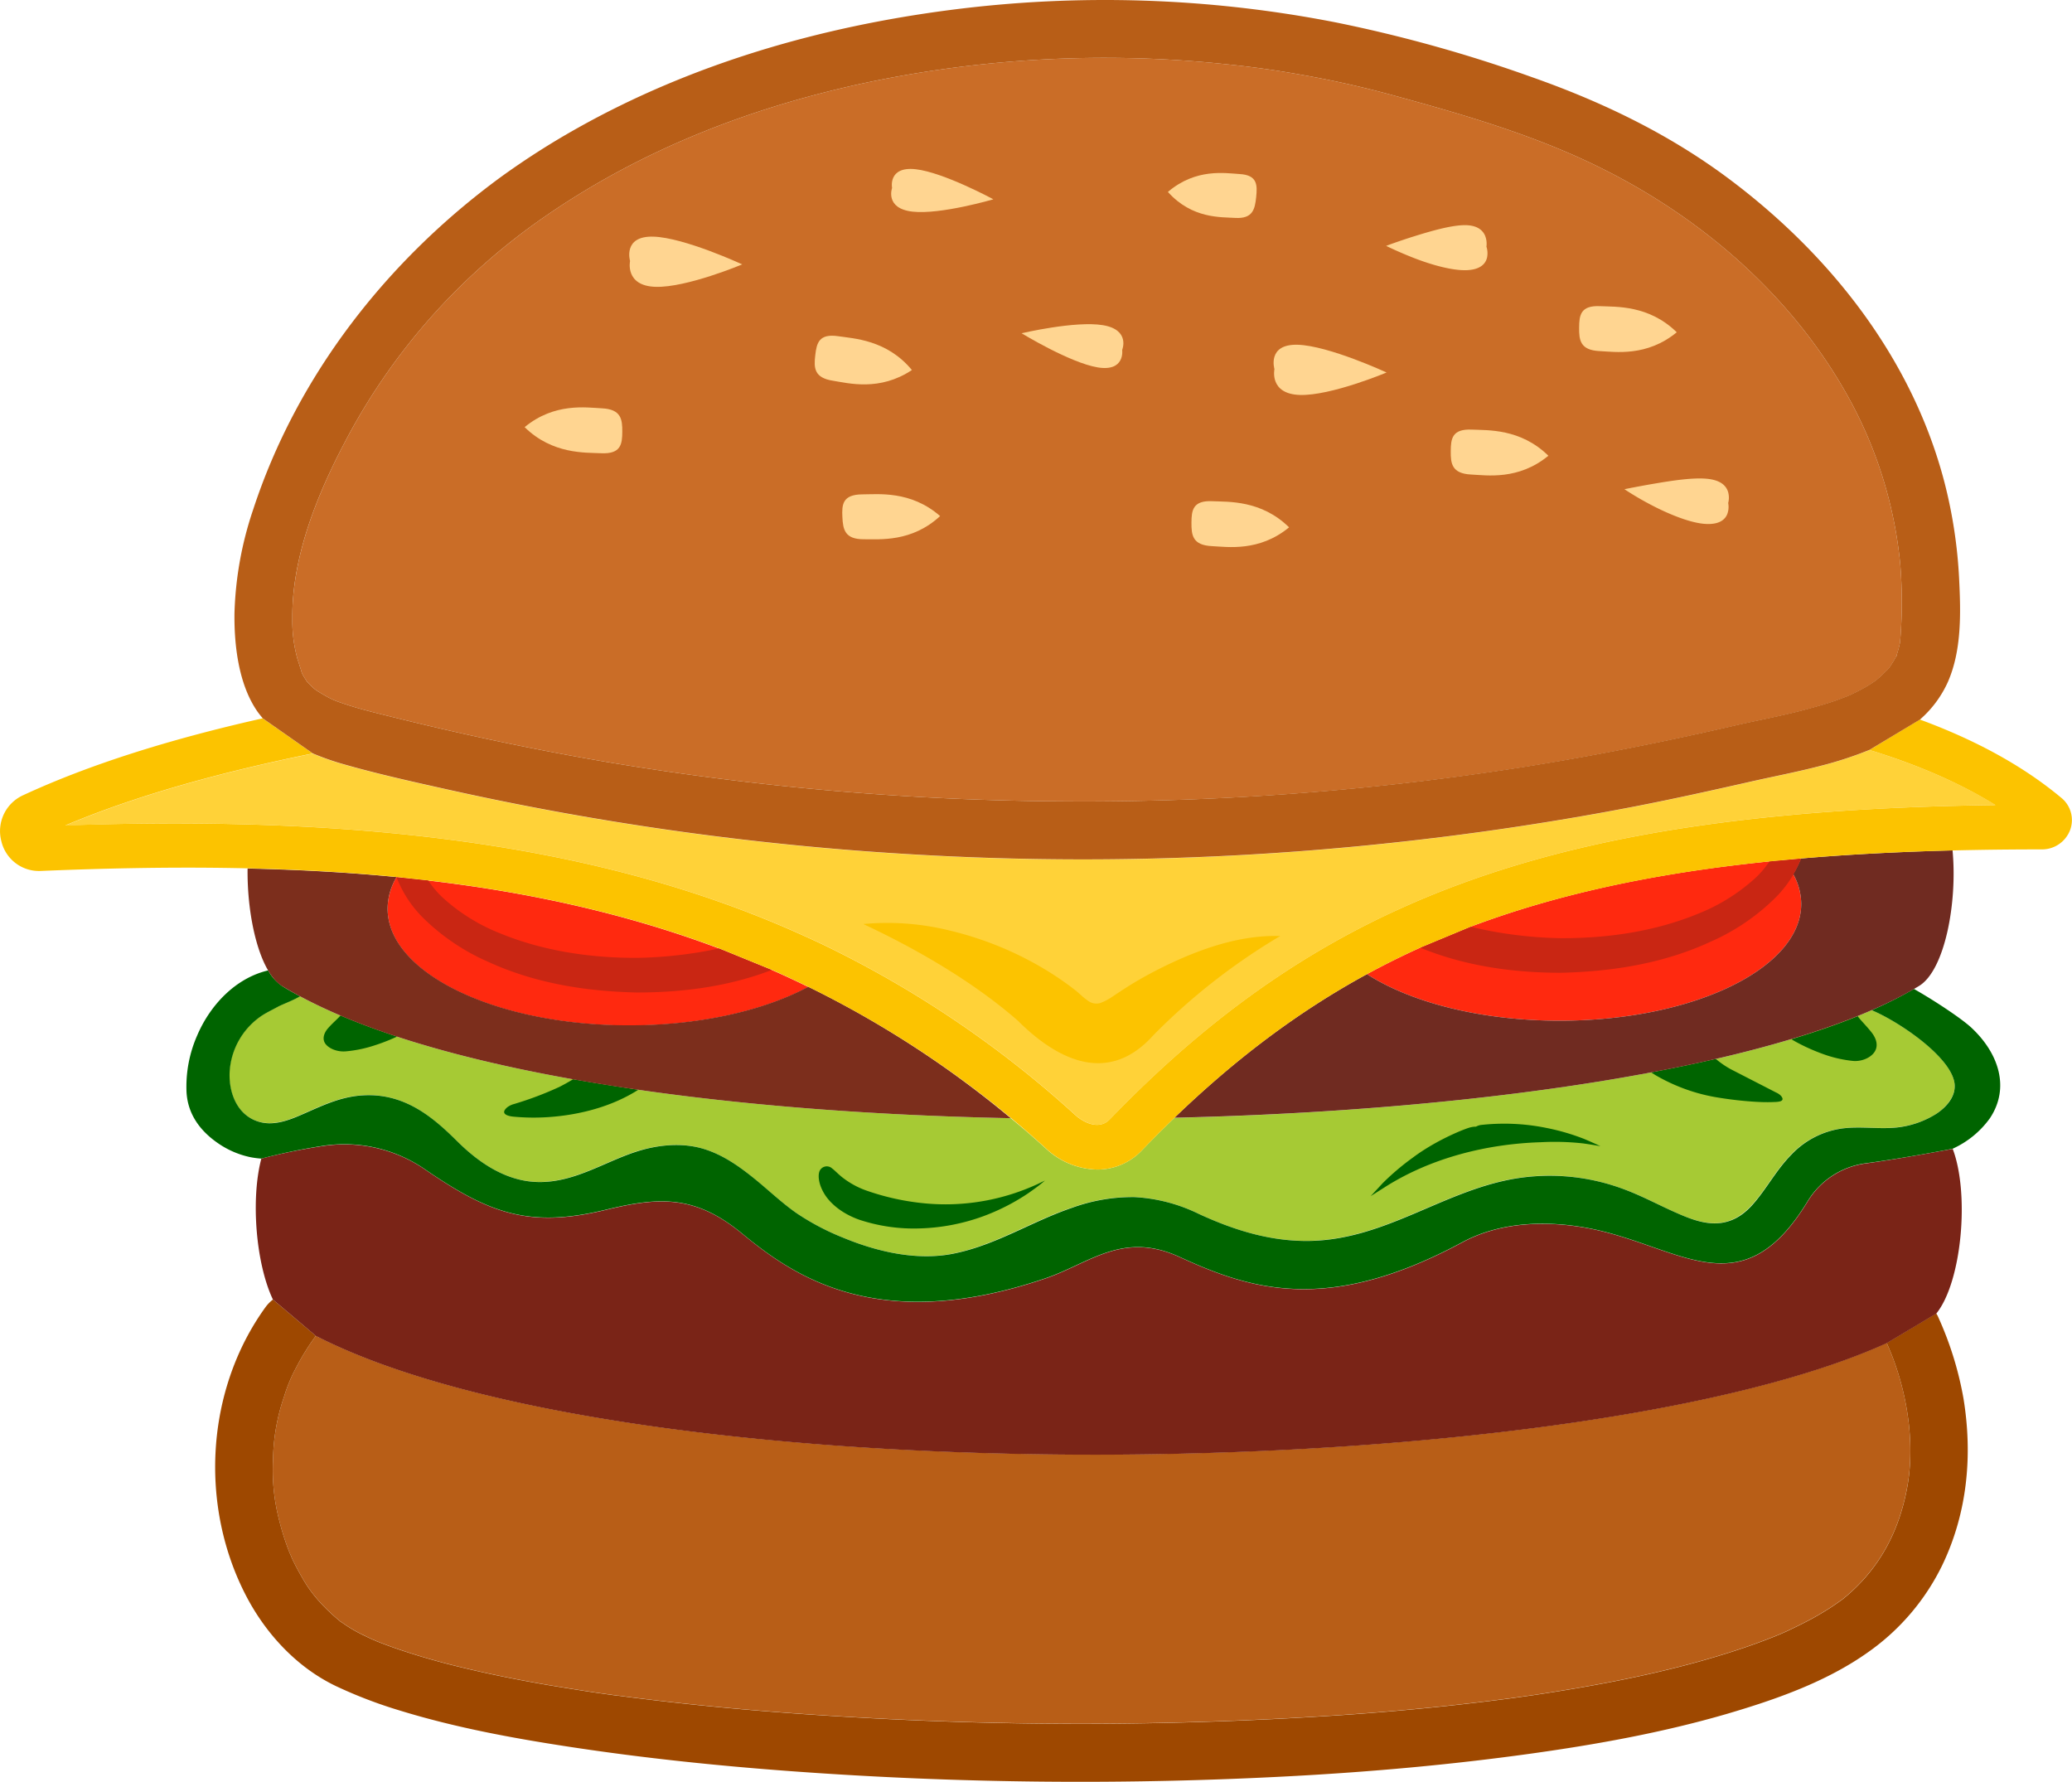 <svg xmlns="http://www.w3.org/2000/svg" viewBox="0 0 578.79 497.67"><defs><style>.cls-1{fill:#b85e17;}.cls-2{fill:#a6ca34;}.cls-3{fill:#ff290f;}.cls-4{fill:#ffd238;}.cls-5{fill:#ca6d27;}.cls-6{fill:#9e4800;}.cls-7{fill:#7a2417;}.cls-8{fill:#006400;}.cls-9{fill:#702b21;}.cls-10{fill:#7c2e1c;}.cls-11{fill:#c92613;}.cls-12{fill:#fcc300;}.cls-13{fill:#ffd591;}</style></defs><g id="Layer_2" data-name="Layer 2"><g id="Layer_1-2" data-name="Layer 1"><path class="cls-1" d="M532.75,415.41c-2.19,11.89-7.34,22-16.52,30-.49.43-1,.83-1.5,1.26-1.19.84-2.37,1.69-3.6,2.48a84.39,84.39,0,0,1-7.86,4.45c-1.36.69-2.73,1.34-4.12,2l-1.92.85.28-.12-.33.14-.89.36-.42.18q-5,2-10.1,3.68c-16.44,5.45-33.51,8.95-50.58,11.71q-3.42.55-6.84,1.06l-3.8.54-1.92.27-.6.08q-7.62,1-15.26,1.85-16,1.76-32.07,2.84a1091.2,1091.2,0,0,1-135.21.65c-20.67-1.14-41.31-2.85-61.84-5.43-1-.12-2-.25-3.05-.39l-1.82-.24h-.07l-.18,0c-2.35-.33-4.71-.66-7.06-1q-6.48-1-12.93-2.08c-7.76-1.35-15.5-2.88-23.16-4.73a196.64,196.64,0,0,1-19.33-5.59q-1.92-.68-3.81-1.41l-1.18-.47a8.71,8.71,0,0,0-1-.43c-1.06-.48-2.13-1-3.17-1.5a42.15,42.15,0,0,1-3.69-2.1c-.6-.38-1.17-.8-1.76-1.19l-.36-.22-.27-.24a52.49,52.49,0,0,1-6-5.79,37,37,0,0,1-4.58-6.53c-.64-1.1-1.25-2.21-1.82-3.35-.35-.68-.69-1.38-1-2.08,0-.05-.39-.93-.55-1.28A70.16,70.16,0,0,1,78.08,425a55.77,55.77,0,0,1-1.81-17.26A56.56,56.56,0,0,1,79.39,390a43,43,0,0,1,3.15-7.65,67.51,67.51,0,0,1,5.58-9.07c0-.05,0-.11.09-.17,89.27,45.69,350.5,42.11,438.85,2,.07.18.12.37.2.55C532.67,387.87,535.07,402.81,532.75,415.41Z"/><path class="cls-2" d="M546,304c-.3,2.64-2.24,5.14-5,7.05a25.76,25.76,0,0,1-11.24,3.86c-5.06.53-10.13-.38-15.2.28a24.08,24.08,0,0,0-14.38,7.46c-3.57,3.67-5.94,7.87-9,11.78-2.28,2.93-5.27,6.08-9.71,7s-9.22-.91-13.12-2.61c-5.18-2.26-10-5-15.45-6.9a58.89,58.89,0,0,0-31.15-2.48c-19.06,3.7-34.57,16.19-54.63,17.11-11.66.53-22.43-2.94-32.31-7.5a46.29,46.29,0,0,0-18-4.7,49.46,49.46,0,0,0-17.46,3c-11.25,3.76-21.2,10.42-33.16,12.81-10.33,2.06-21.53-.65-30.67-4.44a69.36,69.36,0,0,1-13.1-6.9c-4.29-3-7.93-6.5-11.91-9.74-4.15-3.37-8.84-6.72-14.55-8.34-5.41-1.54-11.5-1-16.83.47-9.58,2.73-18.3,9.14-28.91,8.93-9.33-.18-17-5.88-22.58-11.39-6.63-6.58-14.63-13.55-26.43-12.81-6.39.4-11.59,3-17,5.38-4,1.74-8.16,3.22-12.26,1.89-5.79-1.88-8.1-8-7.89-13.62a20.29,20.29,0,0,1,9-15.92c1.41-.94,3-1.64,4.43-2.47,1.16-.65,4.19-1.71,6.25-2.94,40.09,21.55,117.75,32.49,198.6,34.08q4.91,4,9.73,8.4a21.62,21.62,0,0,0,14.39,5.95A17.13,17.13,0,0,0,319,321.29q4.51-4.68,9.06-9.05C406.57,310.41,482,300,522.86,282.16,530.7,285.41,546.9,296.37,546,304Z"/><path class="cls-3" d="M396.7,264.72l14.07-5.85c24.08-9.07,51.27-15,83.49-18.26l8.79-.82a30.91,30.91,0,0,1-2.14,4.36,17.36,17.36,0,0,1,2.24,8.35c0,18-30.2,32.61-67.46,32.61-22,0-41.54-5.1-53.85-13Q389.09,268.16,396.7,264.72Z"/><path class="cls-3" d="M110.77,245h0l8.79.95c28.56,3.33,55.6,9.33,81.32,19l14.72,6q5.13,2.25,10.19,4.74c-12.34,6.6-30.2,10.76-50.06,10.76-37.26,0-67.46-14.6-67.46-32.61A17.55,17.55,0,0,1,110.77,245Z"/><path class="cls-4" d="M522.21,209.49a104.18,104.18,0,0,1-13.43,4.41c-6.74,1.77-13.59,3.06-20.39,4.61-10.56,2.39-21.11,4.73-31.72,6.79q-33,6.36-66.46,10a806.11,806.11,0,0,1-132.27,3.56,813,813,0,0,1-132.08-18.1c-10.28-2.29-20.62-4.56-30.73-7.49a74.65,74.65,0,0,1-7.76-2.77c-25.6,5.18-49.38,11.76-69.13,20.1Q33.89,230,48.65,230c21.53,0,41.65.87,60.55,2.69,2.37.22,4.68.47,7,.72,38.85,4.26,72.51,12.58,102.67,25.45,3.63,1.57,7.27,3.19,10.83,4.88a294,294,0,0,1,70.72,47.73c2.14,1.95,6.57,4.36,9.63,1.17,22.76-23.6,46.27-41.68,73.21-55.1,3.41-1.69,6.87-3.29,10.38-4.86,29.44-12.94,63.08-20.86,104.14-24.8,2.31-.22,4.63-.45,7-.64,16.34-1.35,33.82-2.12,52.67-2.37C547.26,218.56,535.3,213.5,522.21,209.49Z"/><path class="cls-5" d="M96.33,123.51A173.85,173.85,0,0,1,128,80.56a182.07,182.07,0,0,1,20-17.09c27.71-20.14,58.86-32.67,92.18-40a323.28,323.28,0,0,1,102.14-5.55c8.22.84,15,1.81,23.51,3.38,7.94,1.47,15.84,3.26,23.63,5.41,18.48,5.05,37.15,10.45,54.51,18.65,30.63,14.46,57.27,37.42,73.23,67.2a120.22,120.22,0,0,1,13.6,44.87,131.19,131.19,0,0,1,.4,14.3c-.08,2.49-.2,5-.43,7.49a.69.69,0,0,0,.05-.17,1.57,1.57,0,0,1-.05.37v-.17c0,.37-.12.69-.2,1.07-.17.77-.4,1.54-.64,2.31-.08.3-.13.45-.15.58.25-.4-.13.57,0,0a1.14,1.14,0,0,0-.15.25c-.33.57-.6,1.17-1,1.71-.12.23-.62,1-.85,1.3l.13-.13a.65.65,0,0,1-.1.15c-.05.05-.08.1-.1.1-.32.33-.77.87-1,1-.5.55-1.07,1.07-1.62,1.59-.12.1-.57.45-.87.72l-.1.1-.17.15h0c-.39.23-1,.68-1.17.78-.77.49-1.57,1-2.36,1.41-1.25.7-2.52,1.3-3.79,1.92,0,0-.05,0-.07,0a6.15,6.15,0,0,1-.62.28h0c-.1.05-.23.07-.35.12-.92.37-1.85.7-2.77,1.05-3.23,1.12-6.52,2-9.83,2.88-4.53,1.15-9.12,2.1-13.7,3.07-2,.42-3.93.87-5.9,1.32-20.42,4.68-41,8.74-61.65,11.9A790.19,790.19,0,0,1,296,223.83,794.43,794.43,0,0,1,170.43,213q-22.74-3.85-45.22-9c-5.57-1.27-11.15-2.62-16.73-4-4.31-1.07-8.66-2.12-12.87-3.59l-.48-.17a19.93,19.93,0,0,1-3.68-1.59c-.9-.48-1.77-1-2.62-1.52l-.87-.6h0a1.38,1.38,0,0,1-.18-.13.19.19,0,0,0,.1.05c-.15-.12-.32-.27-.42-.34-.3-.28-.6-.58-.9-.88a9.59,9.59,0,0,0-.72-.72s0,0-.07-.07v0c-.18-.32-.75-1.17-.92-1.49a5.51,5.51,0,0,1-.75-1.74c-.32-1-.65-2.07-1-3.12a39.89,39.89,0,0,1-1.44-11.35C81.54,155.78,88.39,138.57,96.33,123.51Z"/><path class="cls-6" d="M76.24,363a10.51,10.51,0,0,0-2.1,2.16c-16.73,23.16-18.5,55.49-5.34,80.7,5.52,10.58,14.18,19.9,25,25.09a128.59,128.59,0,0,0,18,6.88c15.34,4.71,31.23,7.65,47.07,10.07,20.73,3.17,41.6,5.34,62.52,6.87a1101,1101,0,0,0,139.05,1.37c22.46-1.2,44.87-3.2,67.15-6.3,18.46-2.57,36.92-5.9,54.84-11.12,13.61-4,27.74-8.93,39.39-17.21a63.77,63.77,0,0,0,20.76-24.38c7-14.61,8.49-30.67,5.89-46.54a94.58,94.58,0,0,0-7.23-23.09,4.9,4.9,0,0,0-.38-.62l-13.79,8.24c.07.18.12.37.2.55,5.41,12.24,7.81,27.18,5.49,39.78-2.19,11.89-7.34,22-16.52,30-.49.43-1,.83-1.5,1.26-1.19.84-2.37,1.69-3.6,2.48a84.39,84.39,0,0,1-7.86,4.45c-1.36.69-2.73,1.34-4.12,2l-1.92.85.28-.12-.33.14-.89.36-.42.18q-5,2-10.1,3.68c-16.44,5.45-33.51,8.95-50.58,11.71q-3.42.55-6.84,1.06l-3.8.54-1.92.27-.6.08q-7.62,1-15.26,1.85-16,1.76-32.07,2.84a1091.2,1091.2,0,0,1-135.21.65c-20.67-1.14-41.31-2.85-61.84-5.43-1-.12-2-.25-3.05-.39l-1.82-.24h-.07l-.18,0c-2.35-.33-4.71-.66-7.06-1q-6.48-1-12.93-2.08c-7.76-1.35-15.5-2.88-23.16-4.73a196.64,196.64,0,0,1-19.33-5.59q-1.92-.68-3.81-1.41l-1.18-.47a8.71,8.71,0,0,0-1-.43c-1.06-.48-2.13-1-3.17-1.5a42.15,42.15,0,0,1-3.69-2.1c-.6-.38-1.17-.8-1.76-1.19l-.36-.22-.27-.24a52.49,52.49,0,0,1-6-5.79,37,37,0,0,1-4.58-6.53c-.64-1.1-1.25-2.21-1.82-3.35-.35-.68-.69-1.38-1-2.08,0-.05-.39-.93-.55-1.28A70.16,70.16,0,0,1,78.08,425a55.77,55.77,0,0,1-1.81-17.26A56.56,56.56,0,0,1,79.39,390a43,43,0,0,1,3.15-7.65,67.51,67.51,0,0,1,5.58-9.07c0-.05,0-.11.09-.17Z"/><path class="cls-7" d="M521.06,325a22.45,22.45,0,0,0-16.16,10.68c-18.95,31.1-36.47,11.5-62.74,7.14-11.37-1.89-23.5-1.27-33.65,4.2-37.45,20.18-59,13.31-78.95,4.13-16-7.35-25.21,1.81-37.64,6-47.16,16-70.68-1.12-84.75-12.67-13.21-10.83-23.34-10.06-38-6.51-21.27,5.14-32.39,1.08-50.4-11.28a39.69,39.69,0,0,0-28.38-6.6A167.81,167.81,0,0,0,73,323.63C70,335,71.49,353,76.24,363l12,10.16c89.27,45.69,350.5,42.11,438.85,2l13.79-8.24c7.15-8.85,9.34-33.52,4.59-46C545.44,320.88,531.88,323.52,521.06,325Z"/><path class="cls-8" d="M73,323.63a25.27,25.27,0,0,1-3-.39,24.78,24.78,0,0,1-8.84-3.73C55.94,316,52.44,311.26,52.1,305a35.5,35.5,0,0,1,3-15.81c3.64-8.5,10.72-16,19.81-18.13a12.27,12.27,0,0,0,4,4.42c1.56,1,3.21,1.89,4.91,2.81-2.06,1.23-5.08,2.3-6.24,2.95-1.48.82-3,1.52-4.44,2.46a20.32,20.32,0,0,0-9,15.93c-.21,5.65,2.1,11.74,7.9,13.62,4.09,1.33,8.25-.15,12.25-1.9,5.46-2.37,10.66-5,17-5.38,11.8-.74,19.8,6.24,26.43,12.82,5.56,5.51,13.25,11.2,22.58,11.38,10.61.21,19.33-6.2,28.91-8.92,5.33-1.52,11.43-2,16.84-.48,5.7,1.62,10.39,5,14.55,8.35,4,3.23,7.61,6.74,11.9,9.74a69.33,69.33,0,0,0,13.1,6.89c9.15,3.79,20.34,6.5,30.67,4.44,12-2.39,21.91-9,33.17-12.81a49.42,49.42,0,0,1,17.46-3,46.35,46.35,0,0,1,18,4.71c9.87,4.55,20.64,8,32.31,7.49,20.05-.91,35.56-13.41,54.63-17.11a58.84,58.84,0,0,1,31.14,2.48c5.42,1.93,10.28,4.64,15.46,6.9,3.89,1.71,8.56,3.55,13.12,2.61s7.42-4.06,9.7-7c3.06-3.92,5.42-8.12,9-11.78a24,24,0,0,1,14.37-7.47c5.07-.66,10.14.25,15.2-.27A25.85,25.85,0,0,0,541,311.05c2.82-1.91,4.76-4.4,5-7.05.86-7.63-15.34-18.59-23.18-21.83a111.9,111.9,0,0,0,11.81-5.94c5.81,3.3,13.22,8.22,16,10.78,7.65,7.1,10.94,16.82,5.2,25.38a26,26,0,0,1-10.41,8.49s-13.56,2.64-24.38,4.07a22.45,22.45,0,0,0-16.16,10.68c-18.95,31.1-36.47,11.5-62.74,7.14-11.37-1.89-23.5-1.27-33.65,4.2-37.45,20.18-59,13.31-78.95,4.13-16-7.35-25.21,1.81-37.64,6-47.16,16-70.68-1.12-84.75-12.67-13.21-10.83-23.34-10.06-38-6.51-21.27,5.14-32.39,1.08-50.4-11.28a39.69,39.69,0,0,0-28.38-6.6A167.81,167.81,0,0,0,73,323.63Z"/><path class="cls-8" d="M518.93,283.85l0,0c-5.63,2.28-11.83,4.42-18.54,6.44a51.19,51.19,0,0,0,4.55,2.37,55,55,0,0,0,5.46,2.16,34.89,34.89,0,0,0,7.06,1.51c2.43.27,5-.79,6.13-2.44s.66-3.66-.77-5.49S519.74,285,518.93,283.85Z"/><path class="cls-8" d="M496.12,305.16l-12.42-6.38a24.59,24.59,0,0,1-4.41-3q-8.67,2-18.06,3.76c.51.34,1,.65,1.51.95a50.91,50.91,0,0,0,5.6,2.77,50.22,50.22,0,0,0,11.17,3.25,104.41,104.41,0,0,0,10.43,1.22c1.72.11,3.45.17,5.18.11,1.09-.05,3.9.06,2.37-1.75A4.26,4.26,0,0,0,496.12,305.16Z"/><path class="cls-8" d="M232.48,326.41c.61.43,1.29,1.19,2.58,2.27a23.69,23.69,0,0,0,7.33,4A68.43,68.43,0,0,0,257.1,336a61.3,61.3,0,0,0,29.62-3.92c1.63-.65,2.94-1.23,3.82-1.67l1.38-.66-1.22,1c-.79.65-2,1.52-3.47,2.55a59,59,0,0,1-12.74,6.49,56.24,56.24,0,0,1-17.61,3.34A48.33,48.33,0,0,1,240,340.69c-4.94-1.76-8.23-4.66-9.82-7.38s-1.61-4.81-1.38-5.77A2.2,2.2,0,0,1,232.48,326.41Z"/><path class="cls-8" d="M382.89,334.1l4.1-2.59c12.81-8.11,28.4-12,43.47-12.46a71.83,71.83,0,0,1,11.82.34c2.87.41,4.79.77,4.79.77s-1.74-.83-4.49-2a61.33,61.33,0,0,0-10.66-3.11,58.91,58.91,0,0,0-18.29-.81,4,4,0,0,0-1.34.47,5.24,5.24,0,0,0-1.4.16c-1.25.21-9.57,3.48-16.2,8.46a69.79,69.79,0,0,0-8.46,7.17Z"/><path class="cls-8" d="M160.1,301.46q-1.87,1.14-3.86,2.15a94.22,94.22,0,0,1-12.67,4.78,5.37,5.37,0,0,0-1.89.92c-2.13,1.84.21,2.45,1.73,2.6a61,61,0,0,0,10,.11c8.6-.61,17.58-2.94,24.91-7.63Q169,303,160.1,301.46Z"/><path class="cls-8" d="M95.12,283.66c-.8.93-2.19,2.09-3.43,3.49s-1.79,3.15-.71,4.51,3.45,2.23,5.72,2a35.43,35.43,0,0,0,6.58-1.24,53.81,53.81,0,0,0,5.09-1.77c.88-.35,1.72-.72,2.54-1.11C105.29,287.7,100,285.74,95.12,283.66Z"/><path class="cls-9" d="M503.06,239.8a30.85,30.85,0,0,1-2.15,4.35,17.28,17.28,0,0,1,2.24,8.35c0,18-30.2,32.61-67.45,32.61-22,0-41.55-5.09-53.86-13-19.26,10.5-36.75,23.71-53.77,40.1,87.91-2,172-14.85,208-36.81,7.2-4.38,10.74-23.29,9.35-37.87C530.37,237.94,516.3,238.66,503.06,239.8Z"/><path class="cls-10" d="M225.79,275.63c-12.34,6.61-30.2,10.76-50.06,10.76-37.25,0-67.46-14.6-67.46-32.61a17.43,17.43,0,0,1,2.51-8.79v0c-13.52-1.32-27.4-2.06-41.62-2.39-.18,13.61,3.35,29,9.68,32.85,38.39,23.42,119.21,35.23,203.51,36.89A282.65,282.65,0,0,0,225.79,275.63Z"/><path class="cls-11" d="M494.27,240.62a25.81,25.81,0,0,1-4,4.7,52.5,52.5,0,0,1-16,9.94c-11.92,4.9-25.15,6.85-38.22,6.8a115.73,115.73,0,0,1-25.22-3.19l-14.07,5.85c12.55,5.16,26,7,39.29,7,14.17-.33,28.51-2.54,41.66-8.62a59.8,59.8,0,0,0,18.13-12.25,31.89,31.89,0,0,0,7.27-11Z"/><path class="cls-11" d="M110.77,245a32.09,32.09,0,0,0,7.42,11.38,60.13,60.13,0,0,0,18.13,12.26c13.15,6.05,27.47,8.29,41.63,8.59,12.7,0,25.58-1.65,37.65-6.3l-14.71-6A119.65,119.65,0,0,1,178,267.56c-13,.05-26.27-1.92-38.22-6.82a52.25,52.25,0,0,1-16-9.91,26,26,0,0,1-4.16-4.91Z"/><path class="cls-12" d="M522.21,209.49c13.09,4,25,9.07,35.21,15.39-18.85.25-36.33,1-52.67,2.37-2.34.19-4.66.42-7,.64-41.06,3.94-74.7,11.86-104.14,24.8-3.51,1.57-7,3.17-10.38,4.86-26.94,13.42-50.45,31.5-73.21,55.1-3.06,3.19-7.49.78-9.63-1.17a294,294,0,0,0-70.72-47.73c-3.56-1.69-7.2-3.31-10.83-4.88C188.71,246,155.05,237.68,116.2,233.42c-2.32-.25-4.63-.5-7-.72-18.9-1.82-39-2.69-60.55-2.69q-14.76,0-30.41.55c19.75-8.34,43.53-14.92,69.13-20.1l-14-9.81c-26.5,5.95-48.91,13.12-67,21.52a11,11,0,0,0-6,12.77,10.79,10.79,0,0,0,11,8.34c35.16-1.47,68.2-1.37,99.45,1.69l8.79.95c28.56,3.34,55.61,9.34,81.33,19l14.71,6a284,284,0,0,1,76.47,49.82,21.65,21.65,0,0,0,14.4,5.95A17.19,17.19,0,0,0,319,321.3c24.15-25.05,48.75-43.48,77.69-56.58l14.07-5.85c24.07-9.06,51.27-14.94,83.49-18.25l8.79-.82c20.37-1.75,42.65-2.54,67.35-2.54a8.4,8.4,0,0,0,7.9-5.48,8,8,0,0,0-2.44-8.89c-11-9.19-24.43-16.34-39.57-21.91Z"/><path class="cls-12" d="M357.69,261.41a175.09,175.09,0,0,0-35.46,27.7c-12.37,13.84-26.42,7.43-37.9-4-12.57-11-28.66-20.22-43.17-27a72.46,72.46,0,0,1,24.19,1.83,93.84,93.84,0,0,1,23.8,9.25,87.55,87.55,0,0,1,7.6,4.73c1.22.85,2.42,1.74,3.59,2.65s2.25,2.08,3.51,2.91a3.87,3.87,0,0,0,3.51.69,16.08,16.08,0,0,0,3.43-1.81c2.4-1.6,4.76-3.17,7.25-4.6a119.85,119.85,0,0,1,12.62-6.32c8.19-3.49,17-6.09,26-6A3.51,3.51,0,0,0,357.69,261.41Z"/><path class="cls-1" d="M547.26,161.68a134.24,134.24,0,0,0-4.11-27c-9.09-34.91-32.37-64.14-61-85.33-16.49-12.18-34.89-21-54.19-27.79A395.49,395.49,0,0,0,373.25,6.28,335.77,335.77,0,0,0,265.58,2.77c-36.38,4.7-72.19,15-104.26,33A220,220,0,0,0,139.83,49.5C108.18,72.71,83,104.81,70.71,142.36a98.49,98.49,0,0,0-5.21,28.88c-.12,8.87,1.12,19.7,6.23,27.25.52.77,1.09,1.46,1.67,2.16l14,9.81a74.65,74.65,0,0,0,7.76,2.77c10.11,2.93,20.45,5.2,30.73,7.49a813,813,0,0,0,132.08,18.1,806.11,806.11,0,0,0,132.27-3.56q33.39-3.62,66.46-10c10.61-2.06,21.16-4.4,31.72-6.79,6.8-1.55,13.65-2.84,20.39-4.61a104.18,104.18,0,0,0,13.43-4.41L536.3,201a30.46,30.46,0,0,0,7.84-10.56C548,181.58,547.73,171.17,547.26,161.68Zm-16.06,10c-.08,2.49-.2,5-.43,7.49a.69.69,0,0,0,.05-.17,1.57,1.57,0,0,1-.05.37v-.17c0,.37-.12.69-.2,1.07-.17.77-.4,1.54-.64,2.31-.08.3-.13.45-.15.58.25-.4-.13.57,0,0a1.14,1.14,0,0,0-.15.25c-.33.57-.6,1.17-1,1.71-.12.23-.62,1-.85,1.3l.13-.13a.65.65,0,0,1-.1.15c-.05.05-.08.1-.1.1-.32.33-.77.87-1,1-.5.55-1.07,1.07-1.62,1.59-.12.1-.57.45-.87.72l-.1.1-.17.15h0c-.39.23-1,.68-1.17.78-.77.49-1.57,1-2.36,1.41-1.25.7-2.52,1.3-3.79,1.92,0,0-.05,0-.07,0a6.15,6.15,0,0,1-.62.28h0c-.1.05-.23.07-.35.12-.92.37-1.85.7-2.77,1.05-3.23,1.12-6.52,2-9.83,2.88-4.53,1.15-9.12,2.1-13.7,3.07-2,.42-3.93.87-5.9,1.32-20.42,4.68-41,8.74-61.65,11.9A790.19,790.19,0,0,1,296,223.83,794.43,794.43,0,0,1,170.43,213q-22.74-3.85-45.22-9c-5.57-1.27-11.15-2.62-16.73-4-4.31-1.07-8.66-2.12-12.87-3.59l-.48-.17a19.93,19.93,0,0,1-3.68-1.59c-.9-.48-1.77-1-2.62-1.52l-.87-.6h0a1.38,1.38,0,0,1-.18-.13.19.19,0,0,0,.1.05c-.15-.12-.32-.27-.42-.34-.3-.28-.6-.58-.9-.88a9.59,9.59,0,0,0-.72-.72s0,0-.07-.07v0c-.18-.32-.75-1.17-.92-1.49a5.51,5.51,0,0,1-.75-1.74c-.32-1-.65-2.07-1-3.12a39.89,39.89,0,0,1-1.44-11.35c-.15-16.91,6.7-34.12,14.64-49.18A173.85,173.85,0,0,1,128,80.56a181,181,0,0,1,20-17.09c27.71-20.14,58.86-32.67,92.18-40a323.28,323.28,0,0,1,102.14-5.55c8.22.84,15,1.81,23.51,3.38,7.94,1.47,15.84,3.26,23.63,5.41,18.48,5.05,37.15,10.45,54.51,18.65,30.63,14.46,57.27,37.42,73.23,67.2a120.22,120.22,0,0,1,13.6,44.87A131.19,131.19,0,0,1,531.2,171.72Z"/><path class="cls-13" d="M356,103.1s-2.13-7.06,6.52-6.8,24.81,7.75,24.81,7.75-15.56,6.53-24.21,6.27S356,103.1,356,103.1Z"/><path class="cls-13" d="M176,72.9s-2.12-7.06,6.53-6.8,24.8,7.75,24.8,7.75-15.55,6.53-24.2,6.27S176,72.9,176,72.9Z"/><path class="cls-13" d="M482.75,140.51a5.72,5.72,0,0,1-.28,3.15c-.64,1.53-2.32,3-6.41,2.66s-9.76-2.67-14.29-5a85.86,85.86,0,0,1-8-4.67s3.84-.79,8.61-1.6,10.45-1.68,14.39-1.32,5.42,2,5.94,3.64A5.86,5.86,0,0,1,482.75,140.51Z"/><path class="cls-13" d="M415.22,68.89a6,6,0,0,1,.15,3.15c-.41,1.6-1.81,3.3-5.75,3.43S400,74,395.39,72.23s-8.19-3.55-8.19-3.55,3.53-1.34,8-2.73,9.72-2.91,13.5-3.05,5.41,1.32,6.11,2.86A6,6,0,0,1,415.22,68.89Z"/><path class="cls-13" d="M249.19,52.51s-1.22-6.11,6.59-5.24,21.71,8.4,21.71,8.4S262.74,60,254.92,59.12,249.19,52.51,249.19,52.51Z"/><path class="cls-13" d="M313.47,97.74s.89,6.17-6.86,4.88-21.24-9.53-21.24-9.53,15-3.54,22.72-2.26S313.47,97.74,313.47,97.74Z"/><path class="cls-13" d="M447,85.52c4.36.21,13.59-.36,21.38,7.29-8.34,6.89-17.22,5.47-21.56,5.26-5.43-.26-5.74-3.09-5.71-6.55S441.47,85.26,447,85.52Z"/><path class="cls-13" d="M338.72,140c4.36.21,13.58-.36,21.37,7.3-8.34,6.88-17.22,5.46-21.55,5.25-5.44-.26-5.74-3.09-5.72-6.55S333.19,139.72,338.72,140Z"/><path class="cls-13" d="M346.24,48.61c-3.94-.23-12.18-1.69-20,5,6.76,7.56,14.9,7,18.82,7.26,4.91.28,5.49-2.45,5.84-5.84S351.24,48.89,346.24,48.61Z"/><path class="cls-13" d="M411.14,120c4.36.21,13.59-.36,21.38,7.3-8.34,6.88-17.22,5.46-21.56,5.25-5.43-.26-5.74-3.09-5.71-6.55S405.62,119.76,411.14,120Z"/><path class="cls-13" d="M234.21,93.92c4.32.65,13.55,1,20.52,9.44-9,6-17.69,3.68-22,3-5.38-.81-5.4-3.66-5-7.1S228.74,93.1,234.21,93.92Z"/><path class="cls-13" d="M167.93,126.6c-4.36-.21-13.59.36-21.38-7.29,8.34-6.89,17.23-5.47,21.56-5.26,5.43.26,5.74,3.09,5.72,6.55S173.45,126.86,167.93,126.6Z"/><path class="cls-13" d="M240.85,138.09c4.36,0,13.54-1.13,21.76,6.06-7.93,7.36-16.89,6.44-21.22,6.48-5.44.05-5.91-2.75-6.08-6.21S235.32,138.14,240.85,138.09Z"/></g></g></svg>